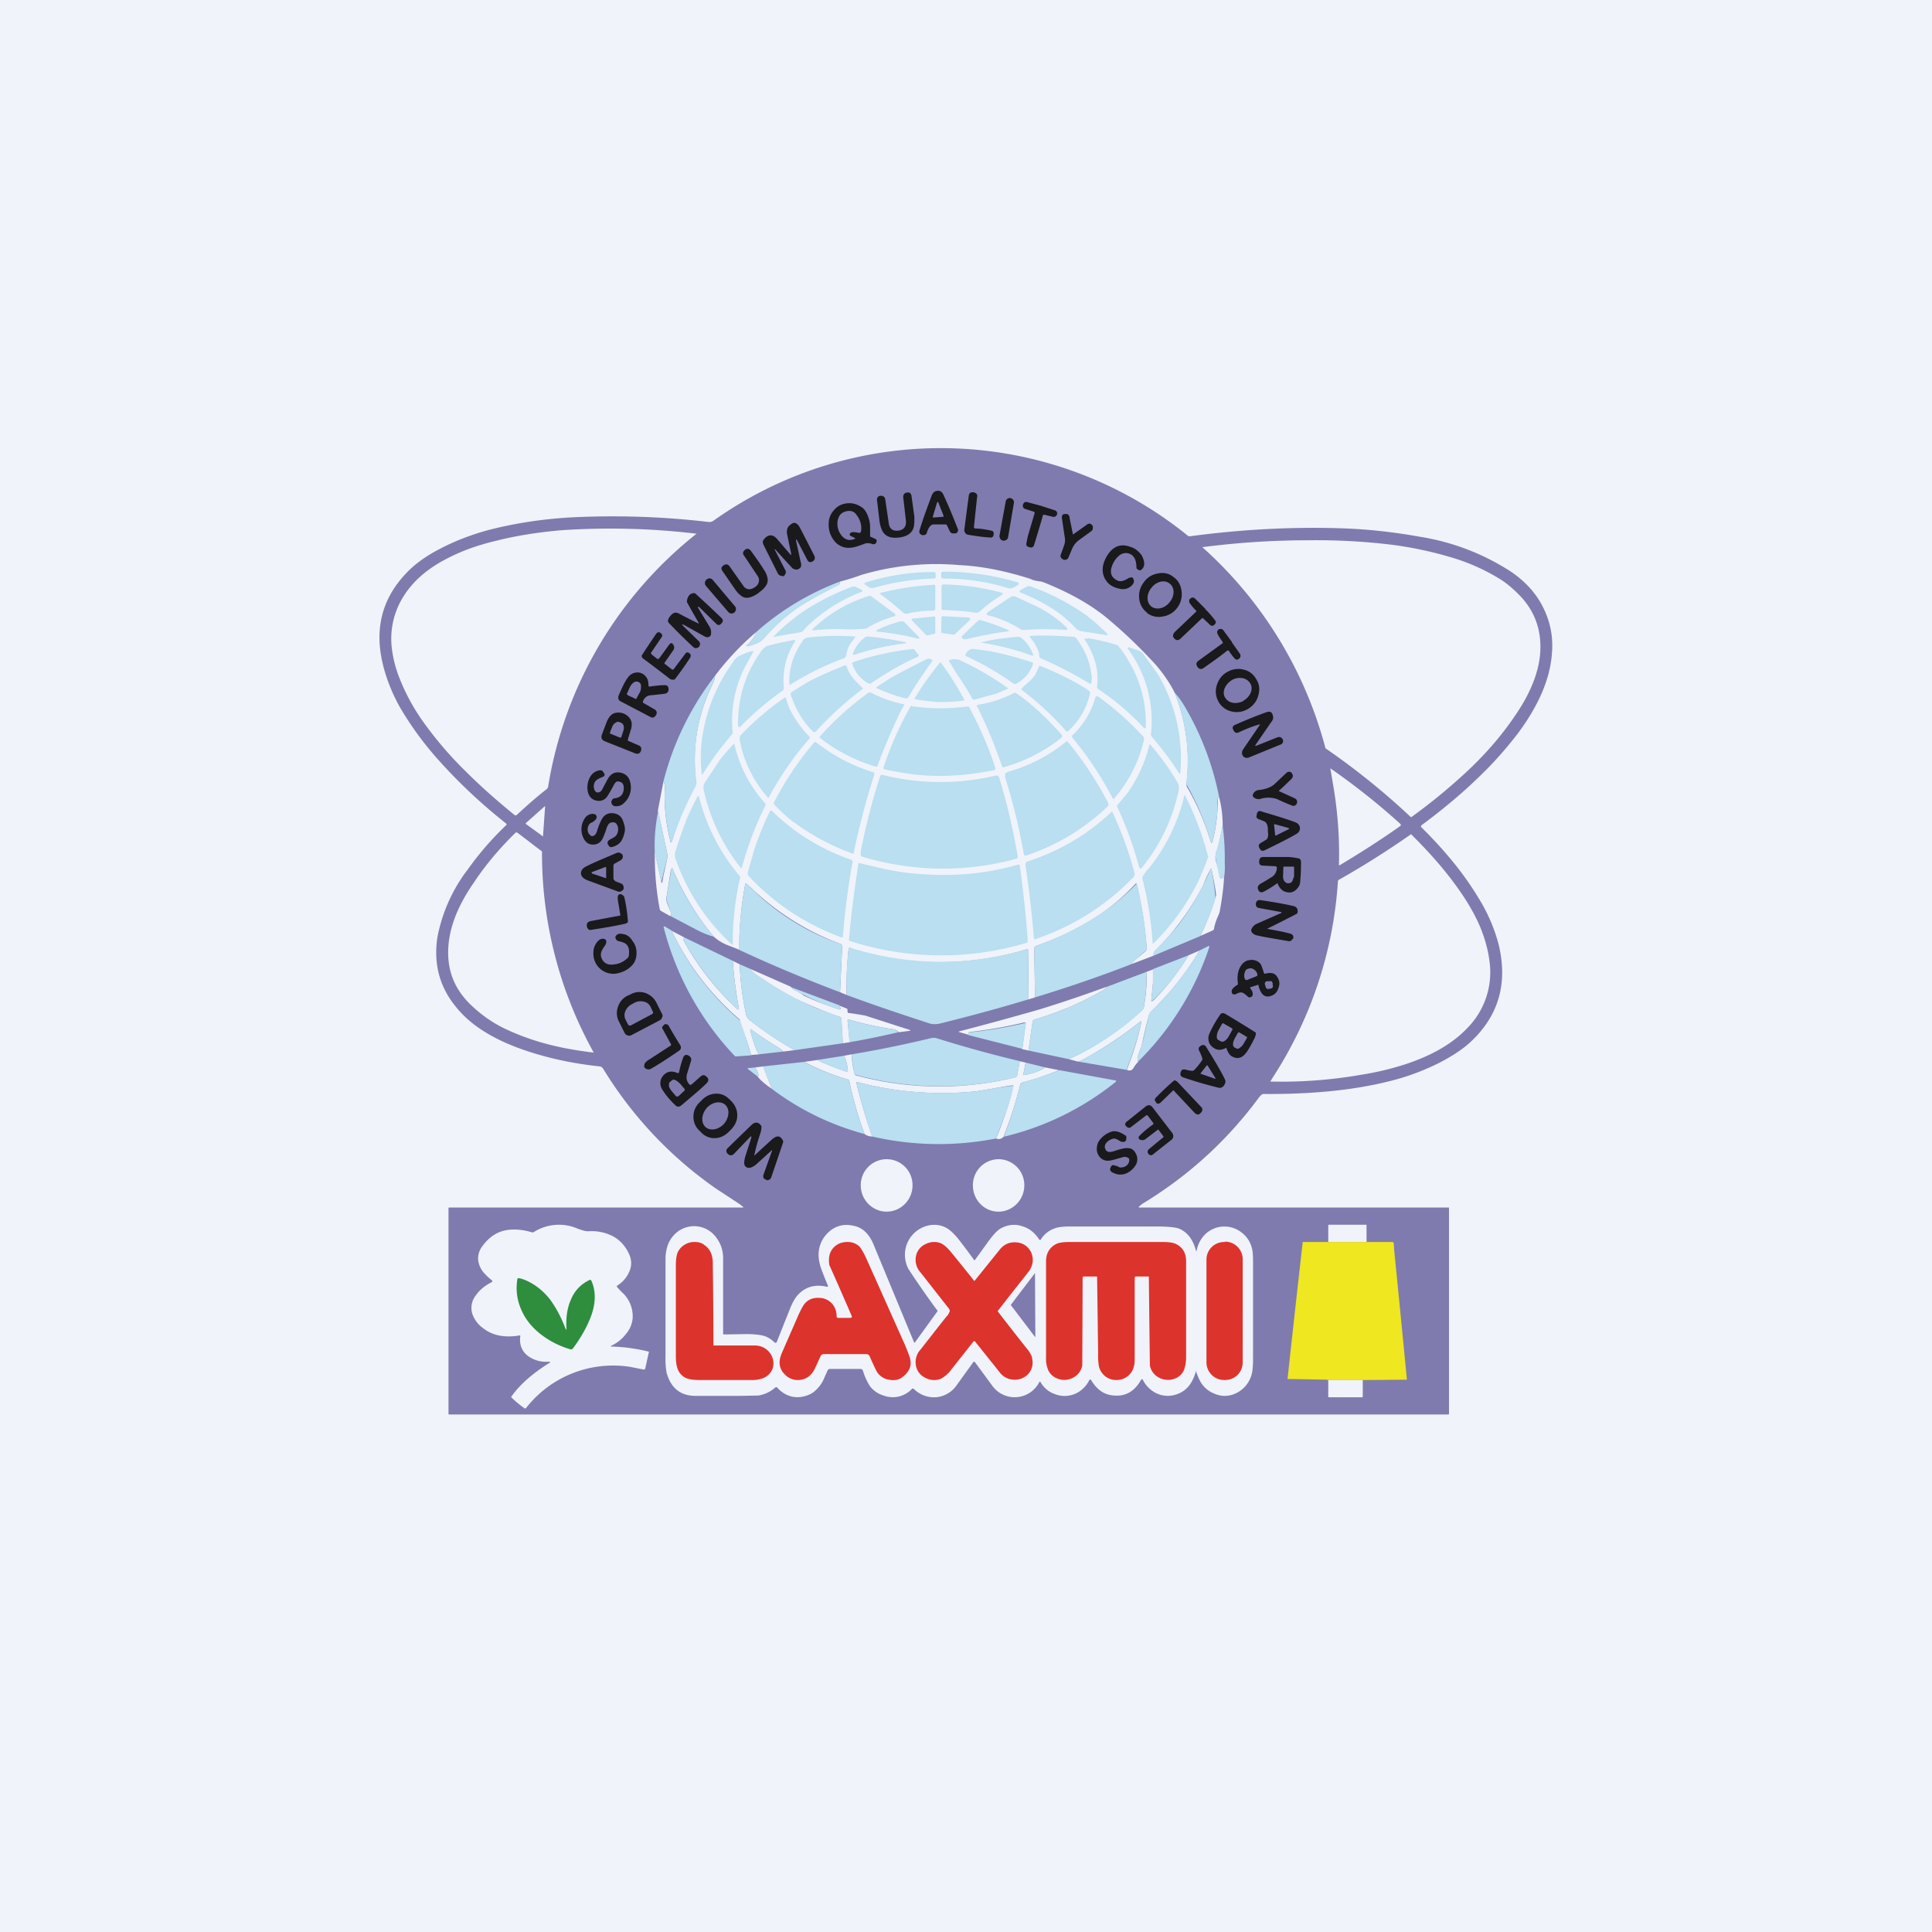 <svg width="56" height="56" viewBox="0 0 56 56" xmlns="http://www.w3.org/2000/svg"><path fill="#F0F3FA" d="M0 0h56v56H0z"/><path fill-rule="evenodd" d="m20.75 34.45.64.42c.03.02.19.13.15.13h-8.53l-.01.01v5.97c0 .01 0 .02.02.02h28.96c.01 0 .02 0 .02-.03V35h-8.99c-.04 0 .1-.11.14-.13 1.31-.8 2.43-1.82 3.35-3.07.05-.06.09-.09.12-.09 1.4.01 2.62-.11 3.65-.37a6.79 6.79 0 0 0 1.48-.55c.38-.2.7-.41.95-.66.76-.75 1-1.67.74-2.75a4.9 4.9 0 0 0-.59-1.36c-.42-.7-.98-1.38-1.66-2.05v-.04c.65-.48 1.26-.99 1.8-1.53.35-.34.68-.72.99-1.12.6-.8.94-1.57 1-2.3.05-.5-.04-.96-.26-1.39-.2-.4-.52-.75-.94-1.03a6.8 6.8 0 0 0-2.61-1c-.78-.14-1.58-.23-2.39-.25-1.41-.04-2.83.04-4.26.23-.05.01-.08 0-.1-.02a11.37 11.37 0 0 0-13.75-.42.2.2 0 0 1-.13.03c-1.35-.16-2.7-.2-4.05-.13-.8.05-1.58.17-2.32.36-.52.14-1.01.33-1.46.57-.38.2-.7.43-.95.7-.67.71-.9 1.56-.68 2.55.1.45.27.88.5 1.3.32.55.7 1.07 1.13 1.55.59.66 1.24 1.27 1.96 1.84.02.02.02.03 0 .05-.42.4-.79.83-1.11 1.28a4.66 4.66 0 0 0-.88 1.96c-.12.77.06 1.45.54 2.03.4.5 1 .88 1.76 1.17.75.28 1.55.46 2.4.55.04 0 .08.03.11.08a11.6 11.6 0 0 0 3.26 3.46Zm-5.84-10.83c-.49-.4-.96-.81-1.41-1.26-.46-.45-.86-.92-1.22-1.42a5.9 5.9 0 0 1-.73-1.36 3.4 3.4 0 0 1-.18-.7 2.3 2.3 0 0 1 .33-1.6c.27-.43.68-.79 1.22-1.07.43-.23.9-.4 1.4-.52.62-.16 1.26-.26 1.94-.32a21.1 21.1 0 0 1 3.93.1 11.73 11.73 0 0 0-4.3 7.32c0 .03-.02.06-.04.08-.32.25-.6.5-.87.75-.02.02-.04.02-.07 0Zm25.99.07a20.97 20.97 0 0 0-2.48-2 11.86 11.86 0 0 0-3.57-5.83c1-.13 2.03-.2 3.08-.2.78-.01 1.56.03 2.33.12.58.07 1.17.19 1.75.36.53.15 1.02.37 1.46.64.18.11.36.26.55.45.42.42.63.93.63 1.52 0 .62-.25 1.3-.76 2.03-.34.5-.74.97-1.21 1.43a16.49 16.49 0 0 1-1.78 1.48Zm-.3.2a20 20 0 0 0-2.04-1.62l.09.53a11.8 11.8 0 0 1 .16 2.28h.02c.6-.36 1.2-.74 1.76-1.14.02-.02.02-.03 0-.05Zm-25.36-.03.55-.49h.01v.01l-.06.85c0 .01-.01.02-.02 0l-.48-.35v-.02Zm.47.82-.72-.55h-.04c-.46.45-.87.93-1.22 1.46-.5.72-.74 1.39-.74 2.02 0 .57.2 1.05.6 1.46.3.3.64.55 1.03.74.5.24 1.06.43 1.7.56a11.06 11.06 0 0 0 .89.14 11.86 11.86 0 0 1-1.5-5.83Zm21.15 6.6a11.82 11.82 0 0 0 1.92-5.73c0-.02.01-.04.03-.05a25.37 25.37 0 0 0 2.09-1.32c.71.7 1.27 1.38 1.67 2.04.16.27.3.54.4.82.11.3.18.6.21.87a2.3 2.3 0 0 1-.66 1.9c-.42.44-1.01.78-1.76 1.03-.43.14-.85.24-1.29.31-.86.15-1.73.22-2.62.2-.03 0-.03 0-.02-.02l.03-.04Z" fill="#7F7BAE"/><path d="M27.42 15.2h-.35c-.09 0-.15.08-.2.22-.01.07-.06.1-.13.09h-.01c-.08-.03-.1-.08-.07-.16.1-.33.22-.65.34-.97.03-.09.08-.14.15-.15.09-.02.16.02.2.12.11.24.25.56.4.95.04.07.02.12-.04.16h-.11a.12.12 0 0 1-.07-.06l-.08-.17a.05.05 0 0 0-.03-.03ZM26.06 15.58c-.24.03-.4-.03-.49-.2a1.01 1.01 0 0 1-.08-.3l-.07-.59c0-.07.03-.11.1-.12h.01c.08 0 .12.04.13.11l.1.68c.02.17.12.24.28.22.16-.02.23-.12.22-.28l-.08-.69c0-.07.03-.12.1-.13.08-.02.12.01.14.09l.08.58c.01.13 0 .23-.01.31-.04.18-.18.29-.43.32ZM28.23 15.27c0 .03.01.05.05.05.15 0 .3.03.45.06.06.01.08.05.07.1v.03c-.01.05-.05.08-.1.07-.19-.01-.4-.04-.64-.08a.12.12 0 0 1-.08-.05.13.13 0 0 1-.03-.09l.13-.99c.01-.08.06-.11.14-.1.09.02.12.07.1.15l-.09.85ZM29.3 14.44a.12.12 0 0 0-.15.1l-.18.99c0 .07.04.13.1.14.07.01.14-.03.15-.1l.17-1a.12.12 0 0 0-.1-.13Z" fill="#1A191C"/><path d="m27.04 14.97.12-.4.02-.02c.01 0 .02 0 .02.02l.15.38c0 .02 0 .03-.02.03l-.27.02c-.02 0-.03-.01-.02-.03Z" fill="#7F7BAE"/><path d="m30.17 14.66.4.13c.06.02.08.06.07.12-.03.06-.07.08-.12.07l-.25-.06c-.02 0-.04 0-.04.02a50.67 50.67 0 0 1-.26.87c-.03.06-.07.07-.13.05-.07-.01-.1-.05-.09-.11l.04-.2.2-.68c0-.02 0-.03-.03-.04l-.25-.08c-.05-.02-.07-.06-.06-.12.02-.06.06-.09.11-.08l.41.11ZM25.22 15.53c0 .02 0 .03.02.03l.13.06c.02 0 .03.02.04.04 0 .05-.01.08-.04.1-.03.02-.07.02-.11 0a.37.37 0 0 0-.17-.01 4.49 4.49 0 0 1-.29.1c-.22.06-.4.03-.56-.11a.73.73 0 0 1-.22-.55c0-.16.05-.29.15-.4.1-.12.22-.18.37-.2a.6.6 0 0 1 .4.09c.1.05.16.14.21.26.04.1.07.21.07.33v.26Z" fill="#1A191C"/><path d="m24.65 15.53.1.05c.05.02.05.03 0 .05-.14.05-.26.01-.35-.1a.54.54 0 0 1-.12-.44c.03-.15.11-.24.25-.27.13-.03.23 0 .3.11.1.13.15.28.13.45 0 .05-.03.08-.09.06-.16-.03-.24-.02-.24.06 0 0 0 .02.02.03Z" fill="#7F7BAE"/><path d="M31.1 15.48c0 .01 0 .02.02 0l.38-.27c.06-.05.12-.04.17.03.02.08 0 .12-.03.15l-.33.24a.62.62 0 0 0-.24.29l-.1.24c-.03.06-.08.08-.15.06-.07-.04-.1-.09-.07-.15l.1-.28a.45.45 0 0 0 .01-.23l-.08-.54c-.01-.08.02-.12.09-.12.03-.01.06 0 .08.01A.1.1 0 0 1 31 15l.1.49ZM23.08 15.7l.13.6a.2.2 0 0 1 0 .14c-.02.03-.05.05-.1.07-.06 0-.12-.01-.16-.06a27.84 27.84 0 0 1-.49-.54v.03l.31.6c.02.06 0 .1-.05.16-.08 0-.14-.02-.17-.07l-.42-.84c-.02-.05-.03-.1 0-.14a.39.39 0 0 1 .1-.1c.1-.06.2-.04.3.08l.37.43c.03.04.04.03.03-.02l-.11-.53c-.03-.14 0-.24.09-.3.07-.06.13-.07.18-.03.04.02.08.08.12.16l.4.78c.02.07 0 .12-.05.15-.07.04-.12.03-.16-.04l-.28-.54c-.04-.07-.06-.07-.04.01ZM32.94 16.45c0-.26-.1-.4-.29-.42-.08 0-.16.02-.24.1a.68.68 0 0 0-.16.23c-.1.23-.05.39.17.48.06.02.17 0 .3-.09h.02a.08.08 0 0 1 .07-.01c.02 0 .04.02.04.04.03.06.02.1-.01.15a.36.36 0 0 1-.36.14c-.23-.04-.38-.14-.47-.33-.08-.18-.06-.37.05-.58.17-.31.4-.42.7-.31.12.03.2.1.27.17s.11.16.13.26c.02.12-.02.2-.1.25h-.04c-.06-.03-.08-.05-.08-.08ZM22 17.18c-.2.14-.35.18-.47.12a.68.68 0 0 1-.21-.2l-.38-.55c-.05-.07-.03-.12.03-.16.07-.05.13-.04.18.03l.41.58a.2.2 0 0 0 .15.08c.06 0 .11-.02.17-.06.06-.04.1-.09.11-.14a.2.2 0 0 0-.02-.17l-.4-.6c-.05-.06-.04-.12.02-.17.06-.05.12-.04.17.02.16.22.29.4.38.55.07.1.1.2.11.27.02.13-.07.27-.26.4Z" fill="#1A191C"/><path d="M34.05 20.08a5.36 5.36 0 0 1 .34 2.65l.01.07c.29.5.52 1.03.69 1.58.02.07.04.07.06 0a5.1 5.1 0 0 0 .15-1.24c0-.02.02-.02.04-.02.07.27.1.54.1.81-.05.26-.1.51-.18.76a.47.47 0 0 0-.02.26 5.33 5.33 0 0 1 .14.51l.1-.02c-.02.32-.06.63-.12.94 0 .05-.03.12-.07.21a1.53 1.53 0 0 0-.1.32c0 .03-.02.05-.04.06l-.36.16a7.56 7.56 0 0 0 .46-1.18c-.03-.26-.08-.5-.13-.74 0-.04-.02-.04-.04 0a3.6 3.6 0 0 0-.2.44 7.58 7.58 0 0 1-1.39 1.9.17.17 0 0 0-.05.15l-.63.24v-.04l.36-.3c.05-.04.07-.07.07-.1a11.71 11.71 0 0 0-.3-1.9l-.02.01a6.18 6.18 0 0 1-1.56 1.22 8.86 8.86 0 0 1-1.3.58c-.05.01-.08.04-.08.1l.02 1.4-.2.06a21.17 21.17 0 0 0 0-1.43c-.01-.02-.03-.03-.05-.02a8.72 8.72 0 0 1-5.15-.04c-.05.46-.07.91-.06 1.36l-.19-.08.06-1.32c0-.04-.01-.07-.05-.08a7.54 7.54 0 0 1-2.52-1.56 2.65 2.65 0 0 0-.2-.18c-.02-.02-.03-.02-.04.02-.1.53-.16 1.09-.17 1.66v.23a10 10 0 0 0-.33-.13 1.32 1.32 0 0 1-.41-.25c-.51-.61-.9-1.27-1.19-1.96-.01-.03-.03-.03-.04 0l-.02.06-.11.69a.43.43 0 0 0 0 .22l.12.3c.02.06 0 .09-.03.09l-.25-.14a.09.09 0 0 1-.05-.07 8.35 8.35 0 0 1-.14-1.64l.19.86c0 .04.02.04.03 0l.03-.18.03-.13.08-.37a.31.31 0 0 0 0-.14l-.27-1.25.16-.84a.4.4 0 0 1 .04.2 5.15 5.15 0 0 0 .16 1.52c.01.07.03.07.05 0a9.8 9.8 0 0 1 .7-1.67c-.13-1 .03-1.97.48-2.88a1 1 0 0 0 .07-.24c.35-.46.74-.88 1.19-1.26a.87.87 0 0 1-.26.37l-.02.02c0 .02.01.02.03.02.15-.04.26-.08.35-.13a.3.3 0 0 0 .1-.08c.38-.44.8-.8 1.26-1.07a12.83 12.83 0 0 1 .95-.51l.01-.08a6.62 6.62 0 0 0 .64-.2 7.64 7.64 0 0 1 2.83-.28c.65.03 1.34.17 2.06.4.05.03.13.05.25.07.07 0 .16.04.28.09.72.3 1.32.65 1.8 1.07.47.4.9.82 1.31 1.27.23.27.41.54.54.8Z" fill="#F0F3FA"/><path d="M29.2 17.04a6.29 6.29 0 0 0-1.85-.27c-.04 0-.07-.02-.07-.07v-.07c0-.04.02-.06.07-.06.72 0 1.43.1 2.12.3.08.02.08.06.01.1l-.08.05a.24.24 0 0 1-.2.02ZM27.12 16.63v.07c.01.04 0 .06-.05.07a7 7 0 0 0-1.71.26.23.23 0 0 1-.2-.02l-.06-.05c-.06-.03-.06-.06 0-.08.64-.2 1.29-.3 1.96-.3.04 0 .06.01.06.05Z" fill="#B9DFF0"/><path d="M33.25 17.76a.58.58 0 0 1-.23-.41.65.65 0 0 1 .14-.48c.1-.14.24-.22.41-.25.17-.03.32 0 .45.11.14.1.21.24.23.42a.65.65 0 0 1-.13.47.63.63 0 0 1-.42.25.56.56 0 0 1-.45-.1ZM20.48 16.8a.13.13 0 0 0-.02.18l.65.76c.05.05.12.06.18.01a.13.13 0 0 0 .01-.18l-.64-.76a.12.12 0 0 0-.18-.01Z" fill="#1A191C"/><path d="M33.39 17.02c-.16.18-.17.42-.03.55.14.12.38.08.53-.1.16-.18.17-.43.02-.55-.14-.12-.37-.08-.52.1Z" fill="#7F7BAE"/><path d="M24.34 16.86a.2.2 0 0 0-.01.08s0 .02-.02.02c-.39.2-.7.35-.93.5-.46.27-.88.62-1.25 1.06a.3.3 0 0 1-.1.08c-.1.05-.21.09-.36.13-.02 0-.03 0-.03-.02l.02-.02c.12-.1.2-.23.26-.37a7.75 7.75 0 0 1 2.42-1.46ZM26.15 17.73c-.2-.17-.4-.34-.62-.5a.04.04 0 0 1-.02-.04 7.79 7.79 0 0 1 1.58-.24c.01 0 .02.01.02.03v.65c0 .02 0 .03-.02.05a.07.07 0 0 1-.05.02c-.26 0-.51.03-.76.09-.03 0-.08-.01-.13-.06ZM27.29 17.64V17c0-.04.02-.06.06-.06a6.8 6.8 0 0 1 1.72.25v.02a.5.5 0 0 1-.1.08c-.17.1-.37.25-.58.44-.03.03-.09.04-.17.02-.3-.04-.6-.06-.9-.07-.02 0-.03-.01-.03-.04ZM32.02 18.4l-.65-.1a.32.32 0 0 1-.2-.1 3.26 3.26 0 0 0-.75-.61 4.93 4.93 0 0 0-.83-.41c-.05-.02-.05-.05 0-.08l.14-.08c.05-.03.1-.04.15-.02.59.21 1.12.49 1.6.83.21.16.41.33.61.54.02.01.01.03 0 .04h-.07Z" fill="#B9DFF0"/><path d="m24.83 17.02.13.07c.05.03.05.05 0 .07a4.66 4.66 0 0 0-1.6 1.03l-.08.09a.17.17 0 0 1-.1.05 103.86 103.86 0 0 0-.76.13v-.01c.4-.4.84-.75 1.34-1.01.3-.17.6-.3.9-.42a.2.2 0 0 1 .17 0Z" fill="#B9DFF0"/><path d="M20.24 18.07c.02 0 .02 0 .01-.02a24.11 24.11 0 0 1-.34-.6c0-.06.02-.13.06-.19.06-.06.12-.08.18-.06a35.84 35.84 0 0 1 .76.71c.05.05.06.1 0 .16-.05.06-.1.06-.15.01l-.5-.49h-.03v.02l.32.53c.05.07.07.15.06.23 0 .05-.03.08-.08.1-.03 0-.07 0-.12-.03l-.5-.28c-.17-.1-.18-.08-.03.06l.38.37a.1.1 0 0 1 .03.08c0 .03-.01.05-.03.08-.06.05-.12.05-.17 0-.25-.23-.48-.46-.68-.67-.06-.05-.06-.1-.02-.17a.4.4 0 0 1 .12-.13c.05-.03.1-.03.16 0a16.44 16.44 0 0 0 .57.29Z" fill="#1A191C"/><path d="M23.56 18.23a4.12 4.12 0 0 1 1.64-.96l.05.01.7.52v.04l-.01.02c-.3.08-.58.2-.83.36a4.85 4.85 0 0 1-.63.02 6.1 6.1 0 0 0-.9.03c-.04 0-.05-.02-.02-.04ZM28.61 17.76a174.16 174.16 0 0 1 .72-.48l.1.01.6.28c.33.16.63.37.9.63v.06h-.03c-.4-.03-.81-.03-1.23 0-.04 0-.07 0-.1-.03a3.24 3.24 0 0 0-.95-.4.04.04 0 0 1-.02-.03l.01-.04Z" fill="#B9DFF0"/><path d="M34.93 17.65c.1.1.19.2.28.32.04.04.04.09 0 .13-.05.05-.1.05-.14.01l-.19-.18c-.01-.02-.03-.02-.05 0l-.6.57c-.07.07-.13.07-.19.01-.06-.06-.05-.12.02-.2l.6-.57c.02-.02.02-.04 0-.05a1.65 1.65 0 0 1-.17-.2c-.03-.05-.03-.1.01-.14.05-.04.1-.04.14 0l.3.3Z" fill="#1A191C"/><path d="m27.65 18.4-.33-.05c-.03 0-.04-.02-.04-.04l.01-.41c0-.03.02-.05.04-.04l.75.04c.02 0 .03.01.04.03l-.01.04-.43.41-.03.01ZM27.11 17.9v.43c0 .02 0 .03-.03.04l-.2.05-.03-.01-.41-.42a.03.03 0 0 1-.01-.04c0-.01.01-.02.03-.02l.61-.06c.03 0 .04 0 .04.03ZM29.23 18.3c-.36.04-.77.12-1.23.23-.05 0-.1 0-.12-.05v-.04l.46-.44a.1.1 0 0 1 .1-.02 6 6 0 0 1 .8.29l-.01.02ZM26.21 18.03l.44.45v.03h-.06c-.37-.1-.75-.16-1.14-.2-.07-.01-.07-.03 0-.06.17-.09.37-.16.58-.22.04-.02.1-.02.14-.02l.04.02Z" fill="#B9DFF0"/><path d="m35.7 18.61.24.34c.03.05.02.1-.02.14-.05.04-.09.04-.13 0a1.54 1.54 0 0 1-.16-.21c-.02-.03-.03-.03-.06-.02-.25.2-.48.36-.68.5-.07.05-.13.04-.18-.03-.05-.07-.04-.13.03-.18l.69-.5c.02-.01.02-.03 0-.05-.04-.07-.1-.14-.14-.23-.02-.05-.01-.1.04-.13.05-.02.1-.01.13.03l.25.34ZM19.28 19.25l.19.15c.03.02.05.01.07-.02l.33-.44c.03-.04.07-.04.12 0 .04.04.04.08.01.13a9.43 9.43 0 0 1-.44.62.05.05 0 0 1-.04.01c-.04 0-.07 0-.1-.02a37.9 37.9 0 0 0-.79-.6.11.11 0 0 1-.03-.08 31.17 31.17 0 0 1 .42-.63c.04-.05.08-.06.13-.02.05.04.06.08.02.13l-.3.44c0 .02 0 .03.02.05l.15.12c.03.02.05.01.07-.01l.29-.4c.04-.05.08-.05.11 0l.01.02c.03.04.03.09 0 .14l-.25.36c-.02.02-.01.04 0 .05Z" fill="#1A191C"/><path d="m24.8 18.45-.16.22a.78.78 0 0 0-.11.32c-.01.05-.04.09-.1.1a8.5 8.5 0 0 0-1.53.76.03.03 0 0 1-.02-.03c-.02-.43.11-.85.4-1.26a.18.18 0 0 1 .13-.08 7.47 7.47 0 0 1 1.39-.03ZM30.1 18.89a1.1 1.1 0 0 0-.25-.42v-.03l.02-.01c.42-.02.84 0 1.26.03.03 0 .07.03.1.09.08.11.15.22.2.33.1.19.17.4.2.65.02.09.02.17 0 .26l-.01.03h-.03a10.98 10.98 0 0 0-1.45-.75.27.27 0 0 1-.02-.1l-.01-.08ZM24.8 18.97a.22.22 0 0 1-.06.01c-.02 0-.03 0-.02-.03a1 1 0 0 1 .36-.48c.02-.02.06-.02.1-.02a10.52 10.52 0 0 1 1.05.16c.05.02.04.04 0 .04-.5.06-.98.17-1.44.32ZM28.42 18.63c.25-.08.6-.13 1.04-.17.06 0 .1 0 .13.02.16.12.28.29.36.5V19h-.04a8.01 8.01 0 0 0-1.52-.38h.03ZM31.55 18.5a6.1 6.1 0 0 1 .84.2c.15.16.3.4.46.71.26.52.38 1.08.36 1.68 0 .01-.01.02-.03.02-.01 0-.03 0-.04-.03a7.34 7.34 0 0 0-1.3-1.1.08.08 0 0 1-.04-.08c.03-.25.01-.49-.06-.73-.06-.21-.16-.42-.3-.63v-.03a3.27 3.27 0 0 0 .1 0ZM21.44 21.08h-.02c-.02-.02-.03-.04-.03-.08 0-.8.23-1.52.7-2.16.06-.06.1-.1.16-.12a8.73 8.73 0 0 1 .78-.17h.02v.03l-.06.1a2.06 2.06 0 0 0-.27 1.25c0 .04-.01.07-.04.09a9.3 9.3 0 0 0-1.24 1.06Z" fill="#B9DFF0"/><path d="M32.71 18.83c-.03-.04-.03-.06 0-.07l.3.1c.05.02.1.05.13.1l.02.03.4.55a4.82 4.82 0 0 1 .65 2.89l-.03-.01c-.23-.37-.5-.72-.79-1.06a.1.1 0 0 1-.03-.08 3.5 3.5 0 0 0-.65-2.45ZM26.63 19l-.01.03c-.47.2-.92.47-1.38.78-.03.02-.07 0-.12-.03a1.01 1.01 0 0 1-.42-.55l.01-.03a7.96 7.96 0 0 1 1.78-.39l.14.18ZM27.99 18.96c.06-.11.14-.16.23-.15l.44.06c.39.07.8.18 1.26.33.02.01.03.03.02.06-.09.24-.25.43-.47.55a.09.09 0 0 1-.1 0c-.42-.3-.88-.57-1.36-.79-.03-.01-.03-.03-.02-.06ZM21.78 18.88c.05-.02.07 0 .04.04l-.2.36a3.44 3.44 0 0 0-.38 1.98 9 9 0 0 0-.86 1.16c-.03.04-.04.04-.04 0-.05-.43-.03-.86.06-1.3.14-.7.42-1.34.85-1.93.06-.1.12-.15.18-.18.1-.05.22-.1.35-.13ZM27.03 19.15c-.25.35-.49.7-.7 1.06-.02.03-.06.04-.13.02a4.44 4.44 0 0 1-.8-.29v-.02l.4-.26c.32-.18.67-.36 1.05-.55a.16.16 0 0 1 .17.02v.02ZM27.7 19.48a20.64 20.64 0 0 0-.2-.33l.02-.02c.1-.03.2-.03.29 0a8.76 8.76 0 0 1 1.41.82l-.02.02a4.55 4.55 0 0 0-.3.13l-.66.18c-.02 0-.04 0-.05-.02-.14-.25-.3-.5-.49-.78ZM27.24 20.35a5.23 5.23 0 0 1-.74-.09 8.7 8.7 0 0 1 .76-1.07 8.68 8.68 0 0 1 .7 1.11c-.24.04-.48.05-.72.05ZM24.89 19.83l.1.1c.03.01.03.03 0 .05-.49.37-.94.78-1.34 1.22-.03.03-.06.03-.09 0-.3-.3-.5-.65-.64-1.06-.01-.03 0-.06.03-.08a25.34 25.34 0 0 1 .48-.3 11.68 11.68 0 0 1 1.08-.48l.03.03c.06.2.18.36.35.52ZM29.7 19.87c.19-.16.29-.27.31-.32l.1-.21c0-.04.03-.05.06-.03.5.2.97.43 1.38.7.04.03.06.06.04.11-.1.43-.32.79-.64 1.08h-.04a8.62 8.62 0 0 0-1.29-1.2c-.02-.02-.02-.03 0-.05a2 2 0 0 1 .08-.08Z" fill="#B9DFF0"/><path d="M36.42 19.7c.09.14.1.3.05.47a.64.64 0 0 1-.3.38.62.62 0 0 1-.48.07.57.57 0 0 1-.37-.28.6.6 0 0 1-.05-.48c.05-.16.15-.3.3-.38a.62.62 0 0 1 .48-.07c.17.04.29.14.37.29ZM18.63 20.34l.01.03.33.19c.07.04.08.1.05.16-.05.08-.1.1-.17.06l-.84-.44c-.09-.04-.11-.1-.07-.2.1-.23.18-.4.26-.5a.33.33 0 0 1 .35-.14.3.3 0 0 1 .16.1c.04.04.07.1.08.18l.01.1c0 .02.01.02.03.02.15-.02.3-.04.44-.04.07 0 .1.03.11.11 0 .08-.04.13-.12.14l-.36.04c-.14 0-.23.07-.27.2Z" fill="#1A191C"/><path d="M20.73 19.58a1 1 0 0 1-.07.24c-.45.91-.6 1.87-.47 2.88l-.03.1a9.8 9.8 0 0 0-.68 1.57c-.02.07-.04.07-.05 0l-.03-.14a5.13 5.13 0 0 1-.13-1.38.4.4 0 0 0-.04-.2 8.38 8.38 0 0 1 1.5-3.07Z" fill="#B9DFF0"/><path d="M36.04 20.31c.2-.11.3-.34.2-.5-.1-.17-.33-.21-.53-.1-.2.12-.3.35-.2.51.1.17.33.2.53.1ZM18.2 20.15c-.03-.02-.04-.03-.02-.06l.08-.18c.03-.06.07-.1.11-.13.05-.03.09-.03.12-.02l.04.02c.03.02.05.05.05.1 0 .06 0 .12-.03.18l-.1.18c0 .02-.02.03-.04.01l-.22-.1Z" fill="#7F7BAE"/><path d="m26.2 20.45-.1.18a18.52 18.52 0 0 0-.66 1.55c0 .03-.03.05-.06.04a4.8 4.8 0 0 1-1.61-.83c-.02-.01-.02-.03 0-.05.43-.48.9-.9 1.4-1.26a.08.08 0 0 1 .08 0c.29.15.6.26.94.33.02 0 .02.02.01.04ZM28.34 20.43c.37-.06.72-.17 1.05-.34a.06.06 0 0 1 .06 0l.17.12c.4.3.77.66 1.14 1.07.04.04.03.08 0 .11a4.8 4.8 0 0 1-1.67.85c-.03 0-.04 0-.05-.04a14.14 14.14 0 0 0-.73-1.75l.03-.02ZM35.34 23.13h-.04a.6.6 0 0 0-.01.2v.18c-.03.3-.07.58-.14.87-.02.07-.04.07-.06 0a8.35 8.35 0 0 0-.7-1.65v-.08c.1-.85-.01-1.71-.34-2.57.12.13.24.3.36.52a8.32 8.32 0 0 1 .93 2.52ZM31.1 21.3c.32-.31.53-.67.65-1.08 0-.02.02-.03.03-.04l.05.01c.46.33.89.71 1.3 1.15.03.03.04.08.02.14a3.89 3.89 0 0 1-.87 1.68c-.01 0-.02 0-.03-.02a9.67 9.67 0 0 0-1.16-1.75c-.02-.03-.02-.06 0-.09ZM22.78 20.23c.03.12.07.23.11.32.15.3.34.57.57.8.02.02.02.04 0 .06a9.2 9.2 0 0 0-1.18 1.71h-.02a3.5 3.5 0 0 1-.82-1.67c0-.06 0-.11.03-.14a8.17 8.17 0 0 1 1.29-1.1l.02.02ZM27.24 20.53c.27 0 .54-.02.8-.05.03 0 .05 0 .06.03.3.57.56 1.15.75 1.75.01.03 0 .05-.03.06a7.48 7.48 0 0 1-1.94.16c-.4-.02-.82-.09-1.24-.18-.03-.01-.05-.03-.03-.06.2-.6.45-1.17.77-1.74 0-.03.03-.04.05-.03.27.04.54.06.81.06Z" fill="#B9DFF0"/><path d="M36.5 21c-.12.03-.32.1-.6.23-.07.03-.12 0-.15-.07-.04-.07-.02-.12.05-.15.45-.2.75-.31.92-.37.1-.03.16 0 .18.13.01.04 0 .1-.06.17l-.44.64c-.03.04-.02.05.03.03l.6-.24c.07-.02.12 0 .16.08v.03a.1.1 0 0 1-.07.1l-.93.38c-.08.02-.14 0-.18-.08-.02-.06-.01-.11.03-.17l.47-.69c.02-.02.01-.03-.01-.02ZM18.2 21.47l.3.13c.08.03.1.08.08.16-.03.08-.08.1-.16.08l-.88-.35c-.1-.04-.12-.1-.1-.18l.14-.37c.07-.18.17-.27.28-.28a.4.4 0 0 1 .34.1c.1.09.13.2.1.34l-.1.33v.04Z" fill="#1A191C"/><path d="M17.7 21.27c-.02 0-.02-.02-.02-.04l.06-.15c.02-.06.05-.1.1-.13.04-.03.08-.04.12-.02l.04.02c.04.01.07.05.08.1.01.05 0 .1-.02.16l-.05.15c0 .02-.02.02-.04.02l-.27-.11Z" fill="#7F7BAE"/><path d="M30.9 21.49h.04c.46.55.85 1.15 1.19 1.8l-.01.07a6.26 6.26 0 0 1-2.38 1.44c-.02 0-.04 0-.06-.02a17.16 17.16 0 0 0-.55-2.26l.01-.1c.01-.02.04-.03.08-.05a4.6 4.6 0 0 0 1.69-.88ZM23 23.83c-.18-.14-.36-.3-.55-.5a.06.06 0 0 1-.01-.08 8.89 8.89 0 0 1 1.16-1.73c.02-.02.04-.02.06 0a5.1 5.1 0 0 0 1.64.86c.04 0 .05.04.04.08a21.57 21.57 0 0 0-.6 2.29 6.55 6.55 0 0 1-1.73-.92ZM20.87 22.02a7.77 7.77 0 0 1 .4-.46l.02.02c.15.65.45 1.22.9 1.72v.04a9.63 9.63 0 0 0-.69 1.82c-.01 0-.03 0-.04-.02a5.51 5.51 0 0 1-1.07-2.28c0-.06 0-.12.05-.19l.43-.65ZM33.34 21.58c.28.33.54.67.76 1.05.05.07.07.14.07.19 0 .04 0 .11-.03.2a5.24 5.24 0 0 1-1.05 2.14c-.03.03-.05.02-.07-.02a10.48 10.48 0 0 0-.65-1.78l.3-.36a4.04 4.04 0 0 0 .65-1.43l.02.01Z" fill="#B9DFF0"/><path d="M17.9 22.65c-.03 0-.06.03-.09.07-.11.21-.19.34-.22.38a.28.28 0 0 1-.27.11.3.3 0 0 1-.25-.17.51.51 0 0 1-.04-.28.6.6 0 0 1 .1-.28.37.37 0 0 1 .24-.15c.05-.01.1 0 .12.06l.02.02c.03.05.01.09-.04.11l-.05.02c-.08.03-.13.07-.16.1a.26.26 0 0 0-.03.25c.02.06.06.08.1.08.05 0 .09-.03.12-.08l.16-.3c.1-.18.24-.24.43-.18.14.05.22.16.24.33a.6.6 0 0 1-.21.55.27.27 0 0 1-.13.07c-.14.03-.22-.01-.22-.13l.03-.06a.09.09 0 0 1 .06-.03c.18-.02.27-.12.27-.3 0-.12-.05-.18-.17-.19ZM37.06 22.93h.01l.46.21c.06.03.08.08.06.15-.03.06-.08.08-.14.06a7.67 7.67 0 0 1-.44-.19.78.78 0 0 0-.49 0 .2.2 0 0 1-.11-.01c-.06-.02-.09-.05-.1-.09 0-.03.02-.07.06-.11a.2.2 0 0 1 .11-.05c.2-.02.36-.08.46-.17l.35-.33c.05-.04.1-.04.15 0v.01c.05.06.04.11 0 .16a9.73 9.73 0 0 1-.38.36Z" fill="#1A191C"/><path d="M24.95 24.82v-.14c.14-.73.33-1.46.56-2.18.01-.03.04-.05.07-.04a6.9 6.9 0 0 0 3.28.02c.05 0 .08 0 .1.06.23.73.4 1.49.54 2.28 0 .04 0 .06-.04.07a8.04 8.04 0 0 1-4.5-.07ZM34.35 23.06a8.64 8.64 0 0 1 .67 1.78c-.1.28-.2.5-.27.67a6.72 6.72 0 0 1-1.31 1.83c-.01.02-.02.01-.03 0a9.92 9.92 0 0 0-.3-1.88l.01-.06c.05-.07.1-.15.18-.23a5.27 5.27 0 0 0 1.03-2.12h.02ZM21.24 27.4a6.08 6.08 0 0 1-1.66-2.51.35.35 0 0 1 0-.22 15.9 15.9 0 0 1 .34-.97 20.88 20.88 0 0 1 .3-.62h.03l.01.01a5.67 5.67 0 0 0 1.17 2.29c.02.02.03.05.02.08a8.26 8.26 0 0 0-.21 1.93ZM21.85 24.67a8.41 8.41 0 0 1 .48-1.18l.04.01a6.1 6.1 0 0 0 2.3 1.42c.04.01.05.04.04.08a21.72 21.72 0 0 0-.28 2.17h-.04a6.88 6.88 0 0 1-2.7-1.79c-.02-.03-.02-.08 0-.14l.16-.57ZM18.98 24.7c-.02-.4.02-.8.1-1.2l.26 1.24c.01.04.01.09 0 .14a59.02 59.02 0 0 0-.17.68l-.2-.86Z" fill="#B9DFF0"/><path d="M37.68 24c0 .07-.03.13-.1.17-.2.12-.52.28-.93.48-.07.03-.11 0-.14-.06l-.01-.02c-.03-.06-.01-.11.05-.14l.15-.09c.05-.03.07-.12.05-.25a1.08 1.08 0 0 1 0-.04c0-.13-.04-.21-.1-.24a2.4 2.4 0 0 0-.15-.06c-.07-.02-.1-.07-.07-.13v-.03c.02-.07.06-.1.13-.07.44.13.77.23 1 .32.07.03.11.08.12.16Z" fill="#1A191C"/><path d="M31.47 24.14a6.02 6.02 0 0 0 .75-.61c.02 0 .02 0 .03.02.27.58.48 1.17.64 1.77 0 .04-.01.09-.07.14a7.03 7.03 0 0 1-2.84 1.77l-.01-.02c-.06-.72-.14-1.43-.25-2.15 0-.04.02-.07.06-.09.6-.19 1.16-.47 1.7-.83Z" fill="#B9DFF0"/><path d="M17.13 24.23c.08.02.14-.03.18-.15l.01-.04c.05-.15.1-.26.14-.32a.3.3 0 0 1 .27-.15c.16 0 .28.08.33.23.05.13.07.24.04.34a.76.76 0 0 1-.1.25.44.44 0 0 1-.22.15c-.05.02-.09.02-.11 0-.08-.08-.08-.15 0-.2l.11-.06c.06-.03.1-.08.12-.14a.3.3 0 0 0 0-.2c-.03-.08-.08-.12-.17-.1-.06 0-.1.05-.14.14-.04.13-.08.24-.13.34-.06.11-.16.17-.3.16-.13-.01-.22-.1-.27-.24a.57.57 0 0 1 .06-.52.28.28 0 0 1 .23-.13c.04 0 .07.01.1.04.02.04.02.07 0 .1-.01.03-.05.06-.1.1a.3.3 0 0 0-.08.04.25.25 0 0 0-.03.3l.06.06Z" fill="#1A191C"/><path d="m36.95 23.89.4.11.02.02-.01.01-.38.19c-.01 0-.02 0-.02-.02l-.03-.3c0-.01 0-.02.02-.01Z" fill="#7F7BAE"/><path d="M35.44 23.93a7.36 7.36 0 0 1 .06 1.1c.01.14 0 .28-.02.41l-.1.02-.03-.01-.1-.5a.47.47 0 0 1 0-.26c.08-.25.14-.5.19-.76Z" fill="#B9DFF0"/><path d="M17.78 25.28v.2l.05.06.2.08c.04.04.06.09.04.16-.05.06-.1.08-.16.06l-.87-.32c-.13-.05-.2-.12-.2-.21s.06-.16.2-.22c.13-.07.42-.19.84-.37.06-.02.11 0 .16.05.03.07.01.12-.04.16l-.18.1a.07.07 0 0 0-.04.06v.2ZM37 25.14c0-.02 0-.03-.02-.03l-.37-.02c-.08 0-.12-.04-.11-.12v-.01c0-.08.04-.12.12-.12h.7c.1 0 .21.02.32.04.04.01.06.04.07.08 0 .17 0 .35-.02.55 0 .1-.03.18-.07.22-.09.12-.2.16-.32.13-.12-.02-.2-.1-.26-.23 0-.03-.02-.03-.03-.02-.14.1-.27.18-.39.24-.07.03-.12.01-.15-.06-.03-.08 0-.13.06-.17a5.36 5.36 0 0 0 .3-.18.32.32 0 0 0 .18-.3Z" fill="#1A191C"/><path d="M27.22 25.36a7.85 7.85 0 0 0 2.3-.3c.02 0 .03 0 .04.03.1.73.18 1.46.23 2.18 0 .03-.01.05-.04.06a8.61 8.61 0 0 1-5.1-.05c-.03 0-.05-.03-.04-.06.06-.72.16-1.45.27-2.18 0-.02.02-.03.04-.02l.51.12c.57.14 1.16.21 1.79.22Z" fill="#B9DFF0"/><path d="m37.5 25.12.01.01v.27l-.05.14c-.03.04-.06.06-.1.06h-.04c-.03 0-.07-.03-.1-.07a.25.25 0 0 1-.03-.14l.01-.27h.31ZM17.55 25.45l-.39-.13-.01-.02v-.02l.4-.15c.01 0 .02 0 .02.02v.28c0 .02 0 .03-.02.02Z" fill="#7F7BAE"/><path d="M20.69 27.15c-.15-.04-.3-.1-.46-.18l-.8-.42c.03 0 .04-.03.01-.1a8.08 8.08 0 0 0-.1-.3.43.43 0 0 1-.01-.21 51.5 51.5 0 0 0 .13-.76c.01-.02.03-.02.04 0 .28.7.68 1.36 1.19 1.97ZM34.8 27.13l-1.36.57c-.01-.06 0-.11.05-.16a14.2 14.2 0 0 0 .65-.71 7.58 7.58 0 0 0 .94-1.62c.02-.04.03-.04.04 0a7.78 7.78 0 0 1 .11.82c-.1.36-.26.73-.44 1.1ZM24.35 28.76a42.1 42.1 0 0 1-2.93-1.23v-.23c.02-.57.08-1.13.18-1.66 0-.04.02-.04.05-.02l.19.18.13.13a6.82 6.82 0 0 0 2.39 1.43c.04.01.06.04.05.08l-.06 1.32ZM32.81 27.94c-.92.36-1.86.68-2.81.97l-.02-1.4c0-.06.03-.09.08-.1a8.87 8.87 0 0 0 1.95-1 6.18 6.18 0 0 0 .94-.8l.01.01c.14.61.24 1.24.28 1.87 0 .04-.02.07-.07.1a5.8 5.8 0 0 0-.36.34v.01Z" fill="#B9DFF0"/><path d="m17.98 26.52-.07-.42c-.01-.05 0-.1 0-.14l.04-.04H18c.05.02.09.05.1.1a4.79 4.79 0 0 1 .1.68v.03a.2.2 0 0 1-.1.05c-.32.07-.63.12-.95.17-.08.02-.12-.02-.14-.1-.01-.08.02-.13.1-.15l.85-.16c.02 0 .02 0 .02-.02ZM36.72 26.92c.26.05.5.09.67.14.08.02.1.06.1.13l-.06.07a.1.1 0 0 1-.08.02c-.4-.07-.72-.12-.93-.17a.23.23 0 0 1-.12-.07c-.04-.04-.04-.08-.02-.12a.3.3 0 0 1 .14-.14l.68-.3c.06-.02.06-.04 0-.05l-.6-.11c-.08-.01-.1-.06-.1-.13.02-.08.06-.11.13-.1.34.05.65.1.95.17.11.02.16.1.12.22a41.22 41.22 0 0 1-.89.45Z" fill="#1A191C"/><path d="M19.47 26.98a7.76 7.76 0 0 0 2.03 2.64 2.65 2.65 0 0 1 .13.47l.14.5-.42.03c-.03 0-.05 0-.07-.03a8.47 8.47 0 0 1-2.04-3.7c-.01-.04 0-.05.04-.03l.2.12Z" fill="#B9DFF0"/><path d="m19.47 26.98.36.19c-.02.05-.02.09 0 .12.41.74.92 1.38 1.52 1.94.05.05.08.04.06-.04-.08-.44-.14-.89-.17-1.34l.2.1c.02.49.08.96.18 1.43a.3.3 0 0 0 .1.18c.38.3.82.6 1.31.88l-.33.04a.7.7 0 0 0-.11-.1 8.55 8.55 0 0 1-.8-.53c-.03-.03-.05-.02-.04.03.05.19.11.39.2.6l.05.08-.23.02a11.67 11.67 0 0 0-.33-1.03 7.76 7.76 0 0 1-1.97-2.57Z" fill="#F0F3FA"/><path d="M18.2 27.76c.02-.02.03-.05.03-.1.02-.17-.03-.29-.16-.34a.9.9 0 0 0-.14-.04.11.11 0 0 1-.07-.05.1.1 0 0 1-.02-.08c.01-.03.04-.06.09-.08a.2.2 0 0 1 .1 0c.13.01.23.08.3.2.08.1.12.21.12.35 0 .16-.05.3-.17.4-.1.1-.25.17-.42.2a.58.58 0 0 1-.66-.6c0-.1.02-.18.07-.26.06-.1.13-.15.2-.15.05 0 .09.02.1.06.01.04 0 .08-.02.11v.01a.82.82 0 0 0-.12.2.26.26 0 0 0 .02.21c.05.1.14.16.26.16.2 0 .36-.07.49-.2Z" fill="#1A191C"/><path d="M21.24 27.85c.03.45.09.9.17 1.34.02.08 0 .09-.06.04-.6-.56-1.1-1.2-1.52-1.94-.02-.03-.02-.07 0-.12l1.41.68ZM32.99 30.77a.27.27 0 0 1 0-.19 17.4 17.4 0 0 0 .1-.26l.08-.33.13-.56c.01-.05.03-.09.07-.12a8.34 8.34 0 0 0 1.4-1.76l.24-.12c.04-.02.05 0 .04.03a8.38 8.38 0 0 1-2.06 3.31ZM29.8 28.97c-.79.24-1.64.47-2.56.7-.1.02-.2.02-.28 0-.8-.26-1.61-.53-2.42-.83-.01-.45 0-.9.06-1.36 0-.02 0-.03.03-.02l.11.04c1.67.5 3.34.5 5.01.02.02 0 .04 0 .05.02l.01.05v1.38Z" fill="#B9DFF0"/><path d="M34.77 27.55a8.34 8.34 0 0 1-1.4 1.76.25.25 0 0 0-.07.12 17.1 17.1 0 0 0-.21.89 7.62 7.62 0 0 0-.1.26.27.27 0 0 0 0 .2.68.68 0 0 0-.13.17c-.05.08-.11.1-.2.06.18-.45.32-.9.42-1.37 0-.04 0-.05-.04-.02a11.45 11.45 0 0 1-1.66 1.1.45.45 0 0 1-.14.05l-.26-.07a7.95 7.95 0 0 0 2.17-1.47c.06-.35.1-.7.08-1.06l.19-.07v.39l-.05.51c0 .02 0 .03.02.02l.03-.01a7.21 7.21 0 0 0 1.03-1.32l.32-.14Z" fill="#F0F3FA"/><path d="M34.45 27.69a6.09 6.09 0 0 1-1.06 1.33c-.01 0-.02 0-.02-.02l.05-.51v-.4l1.03-.4Z" fill="#B9DFF0"/><path d="m36.25 28.66.02.03a.2.2 0 0 1 .04.13c0 .04-.01.06-.05.08a.08.08 0 0 1-.09-.01l-.02-.02a.6.6 0 0 0-.12-.09.16.16 0 0 0-.13 0l-.07.03c-.04.02-.07.02-.1 0-.02-.01-.03-.04-.03-.08s.04-.1.13-.16a.6.6 0 0 0 .04-.03c.01 0 .02-.02.01-.03-.03-.24.01-.44.14-.58.06-.06.13-.1.2-.1.08-.02.15 0 .22.03.05.03.1.07.12.12l.05.14.02.07c.01.03.03.04.06.03a.4.4 0 0 1 .19-.01c.06.01.12.06.16.14.04.07.05.14.04.2-.03.16-.1.26-.2.3-.13.06-.23.04-.3-.05a.58.58 0 0 1-.1-.23c0-.02-.01-.03-.03-.02l-.19.06c-.03 0-.03.02-.01.05Z" fill="#1A191C"/><path d="M21.74 28.08c.07.08.16.16.25.22a11.25 11.25 0 0 0 1.69.93l.66.24c.03 0 .05.03.05.07l.04.7-1.4.2c-.5-.28-.93-.57-1.31-.88a.3.3 0 0 1-.1-.18c-.1-.46-.16-.94-.18-1.43l.3.13Z" fill="#B9DFF0"/><path d="M36.16 28.4c-.04.02-.06 0-.08-.03a.26.26 0 0 1 0-.18c.01-.05.04-.1.1-.11.05-.02.1-.02.15.01.05.03.09.07.11.13v.01c.02.04 0 .06-.03.07l-.25.1Z" fill="#7F7BAE"/><path d="m21.74 28.08 1.18.52c.04.05.08.09.14.11a1.2 1.2 0 0 1 .24.15 8.18 8.18 0 0 0 1.04.4c.02 0 .03-.03.02-.05l-.02-.03v-.02h.02l.2.08.01.1s0 .02.02.02a8.2 8.2 0 0 1 .5.08l1.27.41c.04.01.04.02 0 .03l-.31.04a.28.28 0 0 0-.18-.09c-.41-.06-.82-.15-1.24-.27-.05-.01-.07 0-.06.05l.06.6-.2.03-.04-.7a.07.07 0 0 0-.05-.07 10.27 10.27 0 0 1-1.3-.54c-.36-.19-.71-.4-1.05-.63-.1-.06-.18-.14-.25-.22Z" fill="#F0F3FA"/><path d="M33.23 28.17c.01.36-.02.71-.08 1.06 0 .02-.02.04-.04.06a7.95 7.95 0 0 1-2.13 1.41l-1.17-.25.12-.84c0-.03.02-.05.05-.06.7-.2 1.36-.48 1.99-.85.05-.03.09-.06.12-.1l1.14-.43Z" fill="#B9DFF0"/><path d="M36.73 28.44h.13l.03.06v.06c.02.04 0 .07-.04.09l-.06.01c-.04.02-.08 0-.1-.04l-.02-.07a.07.07 0 0 1 0-.07.07.07 0 0 1 .06-.04Z" fill="#7F7BAE"/><path d="M32.08 28.6a.33.33 0 0 1-.11.1c-.63.37-1.3.65-1.99.85a.07.07 0 0 0-.05.06l-.12.84-.18-.04.1-.75v-.02h-.06c-.5.12-1.02.21-1.54.27-.04 0-.06.03-.07.08l-.24-.07c-.04-.01-.04-.02 0-.03a90.75 90.75 0 0 0 2.34-.64 39.16 39.16 0 0 0 1.92-.65Z" fill="#F0F3FA"/><path d="M24.36 29.15h-.02v.03l.02.03c0 .02 0 .04-.02.05h-.04a8.19 8.19 0 0 1-1.25-.55.38.38 0 0 1-.13-.1l1.44.54Z" fill="#B9DFF0"/><path d="M18.29 30.01a.12.12 0 0 1-.1 0 .12.12 0 0 1-.08-.06l-.17-.34a.53.53 0 0 1-.03-.42.55.55 0 0 1 .28-.33l.09-.04a.53.53 0 0 1 .42-.04c.14.05.25.14.32.27l.17.34c.02.04.02.07 0 .1a.13.13 0 0 1-.06.08l-.84.44Z" fill="#1A191C"/><path d="M18.29 29.72c-.04.02-.07 0-.09-.03l-.07-.14a.29.29 0 0 1 0-.25.4.4 0 0 1 .2-.2l.05-.03a.4.4 0 0 1 .27-.04c.1.02.16.07.2.14l.07.15c.02.03.01.06-.03.08l-.6.32Z" fill="#7F7BAE"/><path d="M35.53 30.38c-.13.06-.24.07-.34 0a.32.32 0 0 1-.15-.18.35.35 0 0 1 .02-.25c.07-.16.17-.34.3-.53.03-.06.09-.07.16-.03a38.89 38.89 0 0 1 .88.54v.03c0 .03-.01.08-.04.14-.11.22-.2.37-.26.44-.1.12-.22.16-.35.1-.09-.03-.15-.11-.2-.25 0-.02 0-.02-.02-.01Z" fill="#1A191C"/><path d="M26.04 29.92a24.93 24.93 0 0 1-1.42.29l-.05-.6c0-.05.01-.06.06-.05.41.12.83.21 1.24.27.07.01.13.04.17.1ZM32.65 31.01l-1.4-.24.13-.05a13.26 13.26 0 0 1 .42-.24c.44-.26.85-.55 1.24-.86.03-.03.04-.02.04.02-.1.46-.25.92-.43 1.37ZM29.63 30.4 28.06 30c0-.05.03-.08.07-.08a12.9 12.9 0 0 0 1.6-.27l.01.02-.11.75Z" fill="#B9DFF0"/><path d="M35.7 29.8c.02.01.03.03.02.05l-.1.18a.38.38 0 0 1-.12.14c-.05.03-.09.03-.12.01l-.07-.04c-.03-.01-.04-.05-.04-.1 0-.06.02-.12.05-.18l.1-.18c.02-.02.03-.03.05-.01l.23.13Z" fill="#7F7BAE"/><path d="M19.45 30.3v-.03l-.24-.44c-.03-.04-.02-.08.02-.1l.02-.03a.08.08 0 0 1 .07-.01c.02 0 .04.01.06.04a14.48 14.48 0 0 0 .34.57c.03.06.02.11-.03.15-.32.22-.58.39-.79.51-.07.05-.14.05-.2 0a.09.09 0 0 1-.03-.05l.01-.07c.03-.05.08-.1.14-.13l.63-.41Z" fill="#1A191C"/><path d="m22.7 30.48-.7.08a.23.23 0 0 1-.05-.08 3.82 3.82 0 0 1-.2-.6c0-.05 0-.06.05-.03.25.2.52.37.79.53a.7.7 0 0 1 .1.1Z" fill="#B9DFF0"/><path d="M36.13 30.05c.02 0 .02.02.01.04l-.08.14a.43.43 0 0 1-.12.14c-.04.03-.07.04-.1.02l-.06-.03c-.03-.02-.04-.05-.04-.1 0-.06.03-.12.06-.18l.08-.14c.01-.02.03-.02.05-.01l.2.12Z" fill="#7F7BAE"/><path d="m29.56 30.76-.08.43c0 .02-.01.03-.02.03a9.26 9.26 0 0 1-4.64-.06.06.06 0 0 1-.05-.04 2.82 2.82 0 0 1-.08-.56c.78-.13 1.55-.29 2.3-.47a.34.34 0 0 1 .18.01c.8.25 1.6.47 2.4.66Z" fill="#B9DFF0"/><path d="M35.48 31.46c-.04.06-.1.08-.15.07a11.9 11.9 0 0 1-1.03-.3c-.07-.02-.1-.07-.08-.14.02-.08.06-.1.13-.09.15.04.24.05.26.02a1.9 1.9 0 0 0 .24-.3c.01-.03-.02-.12-.09-.26-.03-.06-.02-.11.05-.15.07-.04.12-.02.16.05.28.45.46.76.54.94.02.05.01.1-.03.16Z" fill="#1A191C"/><path d="M24.69 30.56c0 .19.03.38.08.56 0 .03.02.04.04.05a9.26 9.26 0 0 0 4.65.05l.02-.03.08-.43.17.04-.07.35c0 .01 0 .02.01.01.23-.03.44-.1.63-.22l.4.08c-.34.14-.7.26-1.04.35a.1.1 0 0 0-.09.08c-.13.52-.29 1.01-.48 1.5-.07.07-.14.08-.22.05.1-.23.19-.48.28-.74a6.45 6.45 0 0 0 .22-.8c-.08 0-.25.03-.52.08l-.53.09a9.66 9.66 0 0 1-3.45-.26c-.04-.01-.05 0-.04.05.13.52.28 1.03.45 1.52a.34.34 0 0 1-.22-.07 10.62 10.62 0 0 1-.45-1.57 6.81 6.81 0 0 1-1.3-.52l.34-.05h.06c.01 0 .02 0 .03.02a8.4 8.4 0 0 0 .82.32l.01-.02c0-.15-.04-.3-.1-.45l.22-.04Z" fill="#F0F3FA"/><path d="M19.65 31.1c.01.01.02 0 .03-.01.03-.15.07-.29.12-.43.03-.08.08-.1.15-.07.07.04.1.09.08.16l-.11.36c-.04.12-.02.23.06.32.02.02.04.02.07 0l.26-.23c.06-.05.12-.05.18.02a.1.1 0 0 1 .04.09c0 .03-.02.05-.04.08-.2.2-.45.4-.73.64-.07.06-.13.06-.18.01-.17-.16-.3-.32-.39-.47a.33.33 0 0 1 .06-.42c.1-.1.24-.12.4-.04Z" fill="#1A191C"/><path d="M24.48 30.6c.05.15.08.3.1.45l-.02.02h-.03a8.38 8.38 0 0 1-.79-.32.04.04 0 0 0-.03-.02h-.06l.83-.13ZM23.3 30.78a6.81 6.81 0 0 0 1.31.52 10.62 10.62 0 0 0 .45 1.57 7.82 7.82 0 0 1-2.69-1.31l-.25-.65 1.19-.13ZM30.3 30.94c-.19.12-.4.2-.63.22-.01 0-.02 0-.01-.01l.07-.35.57.14Z" fill="#B9DFF0"/><path d="m35 30.88.23.37v.02h-.01l-.4-.14c-.02 0-.02 0-.02-.02l.18-.23h.03Z" fill="#7F7BAE"/><path d="m22.12 30.91.25.65c-.16-.11-.3-.22-.4-.34.03-.07 0-.16-.08-.28l.23-.03Z" fill="#F0F3FA"/><path d="M21.89 30.94c.08.12.11.21.08.27l-.3-.23v-.01l.01-.01.21-.02ZM29.1 32.95c.18-.49.34-.98.47-1.5.02-.04.04-.07.09-.08.35-.1.7-.21 1.05-.35l1.64.3v.03a8.17 8.17 0 0 1-3.26 1.6Z" fill="#B9DFF0"/><path d="M19.67 31.77c-.03.02-.05.02-.08 0l-.1-.12a.46.46 0 0 1-.1-.16c0-.06 0-.1.02-.12l.07-.06c.02-.02.06-.02.1 0 .06.03.1.07.15.12l.1.12c.03.03.02.05 0 .07l-.16.15Z" fill="#7F7BAE"/><path d="M34.04 31.62c-.02-.02-.03-.02-.05 0l-.35.34c-.05.04-.1.04-.13 0v-.01c-.05-.05-.05-.1 0-.14a7.53 7.53 0 0 1 .52-.49c.02-.01.06 0 .11.05l.68.72a.1.1 0 0 1 .03.08.12.12 0 0 1-.05.09c-.05.06-.1.06-.17 0l-.6-.64Z" fill="#1A191C"/><path d="M28.87 33a8.6 8.6 0 0 1-3.6-.06c-.16-.5-.31-1-.44-1.52-.01-.04 0-.06.04-.05a9.87 9.87 0 0 0 3.45.26l.53-.09a6.69 6.69 0 0 1 .53-.07c-.05.26-.13.53-.23.8l-.28.73Z" fill="#B9DFF0"/><path d="M21.21 31.93c.1.11.16.24.16.4 0 .15-.06.28-.17.4l-.1.1c-.11.1-.24.16-.4.16a.52.52 0 0 1-.38-.17l-.06-.06a.54.54 0 0 1-.16-.4c0-.15.06-.29.17-.4l.1-.1c.11-.1.24-.16.4-.16.15 0 .27.06.38.17l.06.06Z" fill="#1A191C"/><path d="M20.48 32.12c-.15.18-.17.42-.03.55.14.12.38.08.54-.1.15-.18.17-.42.03-.55-.14-.12-.38-.08-.54.1Z" fill="#7F7BAE"/><path d="M33.59 32.76c-.02-.02-.03-.02-.05 0l-.34.26a.14.14 0 0 1-.13.02h-.02c-.06-.04-.06-.08-.02-.12.11-.11.24-.22.38-.32.03-.02.03-.04.01-.06l-.15-.2c-.02-.02-.04-.02-.06 0l-.43.33a.09.09 0 0 1-.06.02.1.1 0 0 1-.07-.04c-.05-.04-.05-.09.01-.14l.55-.44c.07-.05.14-.05.2.03l.56.73c.06.08.05.16-.03.22l-.52.41c-.04.04-.09.03-.13-.01-.04-.05-.03-.1.01-.14l.4-.33c.03-.02.03-.04.01-.06l-.12-.16ZM22.38 33.35c0-.02 0-.02-.02 0l-.44.4c-.12.1-.23.13-.3.07-.06-.04-.06-.14-.02-.29l.17-.53c.02-.07 0-.08-.04-.03l-.46.48c-.06.05-.11.05-.17 0l-.02-.02a.11.11 0 0 1 0-.14l.71-.69c.1-.09.2-.08.27.03.01.01.02.02.01.04 0 .08-.02.14-.03.18a5.48 5.48 0 0 0-.18.65l.5-.46c.07-.06.13-.1.19-.1s.11.05.15.13v.04l-.34 1c-.02.07-.07.1-.14.1v-.01c-.09-.03-.11-.07-.09-.15l.25-.7ZM32.71 33.57a.18.18 0 0 0-.16-.03c-.21.06-.34.1-.39.1a.3.3 0 0 1-.28-.1.36.36 0 0 1-.08-.32c.01-.1.07-.18.15-.26a.73.73 0 0 1 .27-.16c.1-.03.23 0 .38.1.03.01.05.04.05.07l-.01.08a.1.1 0 0 1-.07.05c-.03 0-.06 0-.1-.02l-.03-.02c-.08-.05-.14-.07-.19-.05a.38.38 0 0 0-.17.1c-.06.07-.07.13-.04.2.02.05.06.07.1.08.03 0 .08 0 .14-.02l.06-.02c.16-.05.28-.08.35-.07.13 0 .21.08.26.22.03.1.02.2-.05.3a.6.6 0 0 1-.23.2.44.44 0 0 1-.39 0c-.08-.03-.11-.07-.1-.13.02-.06.05-.1.08-.1l.12.03.08.04c.08 0 .14-.01.2-.06a.2.2 0 0 0 .07-.18c0-.01 0-.02-.02-.03Z" fill="#1A191C"/><path d="M25.7 35.12c.41 0 .75-.34.75-.76a.75.75 0 0 0-.75-.76.75.75 0 0 0-.75.76c0 .42.34.76.75.76ZM28.94 35.12c.41 0 .75-.34.75-.76a.75.75 0 0 0-.75-.76.75.75 0 0 0-.74.76c0 .42.33.76.74.76ZM17.88 37.3l.12.13c.23.2.34.45.34.74a.8.8 0 0 1-.2.5 1.1 1.1 0 0 1-.43.34l-.01.01.01.01a4.99 4.99 0 0 1 1.1.15l-.11.5-.03.02-.4-.08a3.2 3.2 0 0 0-3.02 1.19c-.02.02-.04.02-.06 0a2.83 2.83 0 0 1-.36-.3c-.01 0-.02-.02 0-.04.25-.35.61-.66 1.07-.95.07-.04.06-.05-.01-.05a.88.88 0 0 1-.59-.17c-.17-.13-.25-.32-.22-.56 0-.03 0-.04-.03-.03-.42.07-.77 0-1.03-.2a.86.86 0 0 1-.33-.43.58.58 0 0 1 .1-.53c.11-.16.27-.29.47-.39l.01-.02v-.02a1.65 1.65 0 0 1-.21-.19.7.7 0 0 1-.2-.4.59.59 0 0 1 .13-.42c.2-.27.44-.42.73-.46.23-.03.47 0 .7.07h.04a1.36 1.36 0 0 1 1.3-.1c.12.04.21.07.28.07.26-.02.49.03.7.13.2.1.37.27.48.5.09.18.1.36.02.54a.87.87 0 0 1-.36.41v.03ZM39.6 36h-1.1v-.48l.01-.02h1.1v.5ZM34.68 39.76c-.01-.02-.02-.02-.02 0-.1.35-.28.57-.57.66a.77.77 0 0 1-.56-.03.84.84 0 0 1-.4-.39c-.02-.03-.04-.03-.06 0-.18.33-.45.48-.78.45-.29-.02-.5-.17-.67-.46h-.04a.82.82 0 0 1-.19.26.77.77 0 0 1-.81.16.76.76 0 0 1-.42-.35l-.01-.01h-.02a.8.8 0 0 1-1.38.1l-.5-.68h-.03l-.49.68a.81.81 0 0 1-.6.35.83.83 0 0 1-.65-.25h-.04a.76.76 0 0 1-.83.2.77.77 0 0 1-.4-.28 1.8 1.8 0 0 1-.2-.45c-.02-.02-.03-.04-.06-.04h-.9c-.03 0-.05.02-.06.04l-.09.2a.97.97 0 0 1-.26.38c-.1.1-.23.15-.36.18a.74.74 0 0 1-.4-.02.83.83 0 0 1-.36-.25h-.04a.96.96 0 0 1-.5.24l-.53.01h-1.29c-.44 0-.72-.23-.84-.68a2.27 2.27 0 0 1-.03-.46v-2.84c0-.12.02-.23.05-.34a.82.82 0 0 1 .16-.3.79.79 0 0 1 1.26.03c.13.17.2.37.2.6v2.18c0 .02.01.03.03.03l.6-.01h.06c.21 0 .36.02.45.04.13.03.25.1.36.21h.03l.02-.01.39-.98c.08-.2.16-.33.24-.41.22-.23.5-.3.84-.22l.02-.01v-.02a7.58 7.58 0 0 1-.16-.4 1.4 1.4 0 0 1-.11-.42.89.89 0 0 1 .24-.69c.21-.22.47-.3.77-.23.27.05.47.25.6.59a5636.63 5636.63 0 0 1 1.16 2.8l.02-.01.63-.87c.03-.03.03-.06 0-.08a26.25 26.25 0 0 1-.82-1.18.91.91 0 0 1-.1-.38.87.87 0 0 1 .74-.89c.16-.02.3 0 .44.07.12.06.23.17.35.31a18.2 18.2 0 0 1 .48.64l.02-.01.39-.54c.14-.19.25-.31.35-.37.2-.11.41-.14.62-.07.22.06.38.2.51.4h.03c.1-.16.23-.27.4-.33.09-.04.24-.06.47-.06h2.47c.33 0 .55.02.67.06.24.1.4.3.49.62 0 .04.02.04.03 0a.88.88 0 0 1 .25-.46.8.8 0 0 1 1-.08c.18.12.3.29.35.5.02.07.03.2.03.38v2.83c0 .23-.02.4-.06.5a.84.84 0 0 1-.47.5.73.73 0 0 1-.58 0 .8.8 0 0 1-.44-.4 2.56 2.56 0 0 1-.1-.24Z" fill="#F0F3FA"/><path d="M24.07 36.3a.5.5 0 0 1 .33-.28c.2-.05.37-.01.5.1.06.06.14.2.23.4l1.1 2.46c.1.24.16.4.16.46.03.19-.06.35-.25.49-.1.07-.22.09-.38.06a.5.5 0 0 1-.38-.3 10.2 10.2 0 0 1-.17-.37.1.1 0 0 0-.1-.07h-1.23a.1.1 0 0 0-.1.07l-.16.35c-.1.2-.25.32-.47.33a.51.51 0 0 1-.4-.16.47.47 0 0 1-.15-.4c.01-.1.05-.2.1-.31l.45-1.03c.08-.17.15-.3.21-.35.1-.1.24-.14.39-.13a.5.5 0 0 1 .37.17c.09.1.13.23.13.37 0 .02.02.04.04.04h.37l.03-.02v-.03a141.3 141.3 0 0 0-.65-1.48.73.73 0 0 1 .02-.35l.01-.01ZM28.92 38v.01a86.71 86.71 0 0 0 .9 1.15c.06.09.1.17.1.24a.48.48 0 0 1-.12.43.53.53 0 0 1-.43.16.53.53 0 0 1-.4-.22 228.73 228.73 0 0 0-.72-.9l-.03.01-.64.81a.94.94 0 0 1-.3.27.52.52 0 0 1-.45-.02.48.48 0 0 1-.28-.35.54.54 0 0 1 .13-.47c.44-.56.7-.9.8-1.01l.05-.1c0-.04-.02-.08-.05-.11l-.8-1.02a.54.54 0 0 1-.13-.47.48.48 0 0 1 .28-.35.53.53 0 0 1 .45-.02c.08.04.18.12.3.27a53.83 53.83 0 0 1 .66.82l.03-.03.7-.87c.11-.14.24-.21.4-.22.17-.01.32.04.43.16.11.12.15.26.13.43a.67.67 0 0 1-.1.24l-.18.23a88.76 88.76 0 0 0-.73.93ZM20.68 39h1.2c.52 0 .76.67.28.93a.87.87 0 0 1-.4.07h-1.48c-.18 0-.3-.02-.38-.05a.46.46 0 0 1-.25-.25c-.04-.1-.06-.22-.06-.38v-2.66c0-.15.02-.27.05-.35a.5.5 0 0 1 .22-.24.51.51 0 0 1 .28-.07c.12 0 .21.03.28.09.16.11.23.27.24.48a230.04 230.04 0 0 1 .02 2.43ZM32.35 36h1.36c.18 0 .3.02.38.06.2.1.29.27.29.5v2.77c0 .18-.03.3-.07.4a.48.48 0 0 1-.23.22c-.1.04-.2.06-.3.04a.53.53 0 0 1-.29-.13.5.5 0 0 1-.16-.28A986.53 986.53 0 0 1 33.3 37h-.39l-.02.03v2.24c0 .15 0 .26-.02.32a.5.5 0 0 1-.13.25.5.5 0 0 1-.38.16.5.5 0 0 1-.38-.16.5.5 0 0 1-.13-.25 1.8 1.8 0 0 1-.02-.35A3234.02 3234.02 0 0 0 31.8 37h-.4l-.02.03a924.6 924.6 0 0 1-.01 2.55.5.5 0 0 1-.16.28.53.53 0 0 1-.28.13c-.11.02-.21 0-.3-.04a.48.48 0 0 1-.24-.22.88.88 0 0 1-.07-.4v-2.77c0-.23.1-.4.29-.5.08-.04.2-.06.38-.06h1.36ZM35.5 36h-.02a.51.51 0 0 0-.51.51v2.98c0 .28.23.51.51.51h.03c.29 0 .51-.23.51-.51V36.5a.51.51 0 0 0-.51-.51Z" fill="#DD332D"/><path d="M39.6 36h.76c.03.01.04.02.04.05l.01.18a912.58 912.58 0 0 1 .37 3.76 207.78 207.78 0 0 1-1.16.01h-1.13l-.04-.01a396.75 396.75 0 0 1-1.13-.02 860.77 860.77 0 0 1 .44-3.97h1.85Z" fill="#EFE720"/><path d="m30 38.75-.7-.92v-.01l.7-.92H30l.01 1.84v.01H30Z" fill="#7F7BAE"/><path d="M16.4 38.51c.01.05.02.05.02 0-.02-.31.02-.59.12-.82.11-.28.3-.47.55-.59.02-.01.04 0 .05.02.14.31.13.67-.02 1.06-.12.31-.3.62-.51.9a.07.07 0 0 1-.08.03 2.6 2.6 0 0 1-.9-.47c-.24-.2-.42-.43-.53-.7a1.53 1.53 0 0 1-.1-.88c.01-.01.02-.02.03-.01.05 0 .1.02.16.04.3.12.54.31.75.57.16.22.32.5.45.85Z" fill="#2E8E3E"/><path d="M39.5 40v.48c0 .02 0 .02-.02.02h-.96l-.02-.01V40h1Z" fill="#F0F3FA"/></svg>